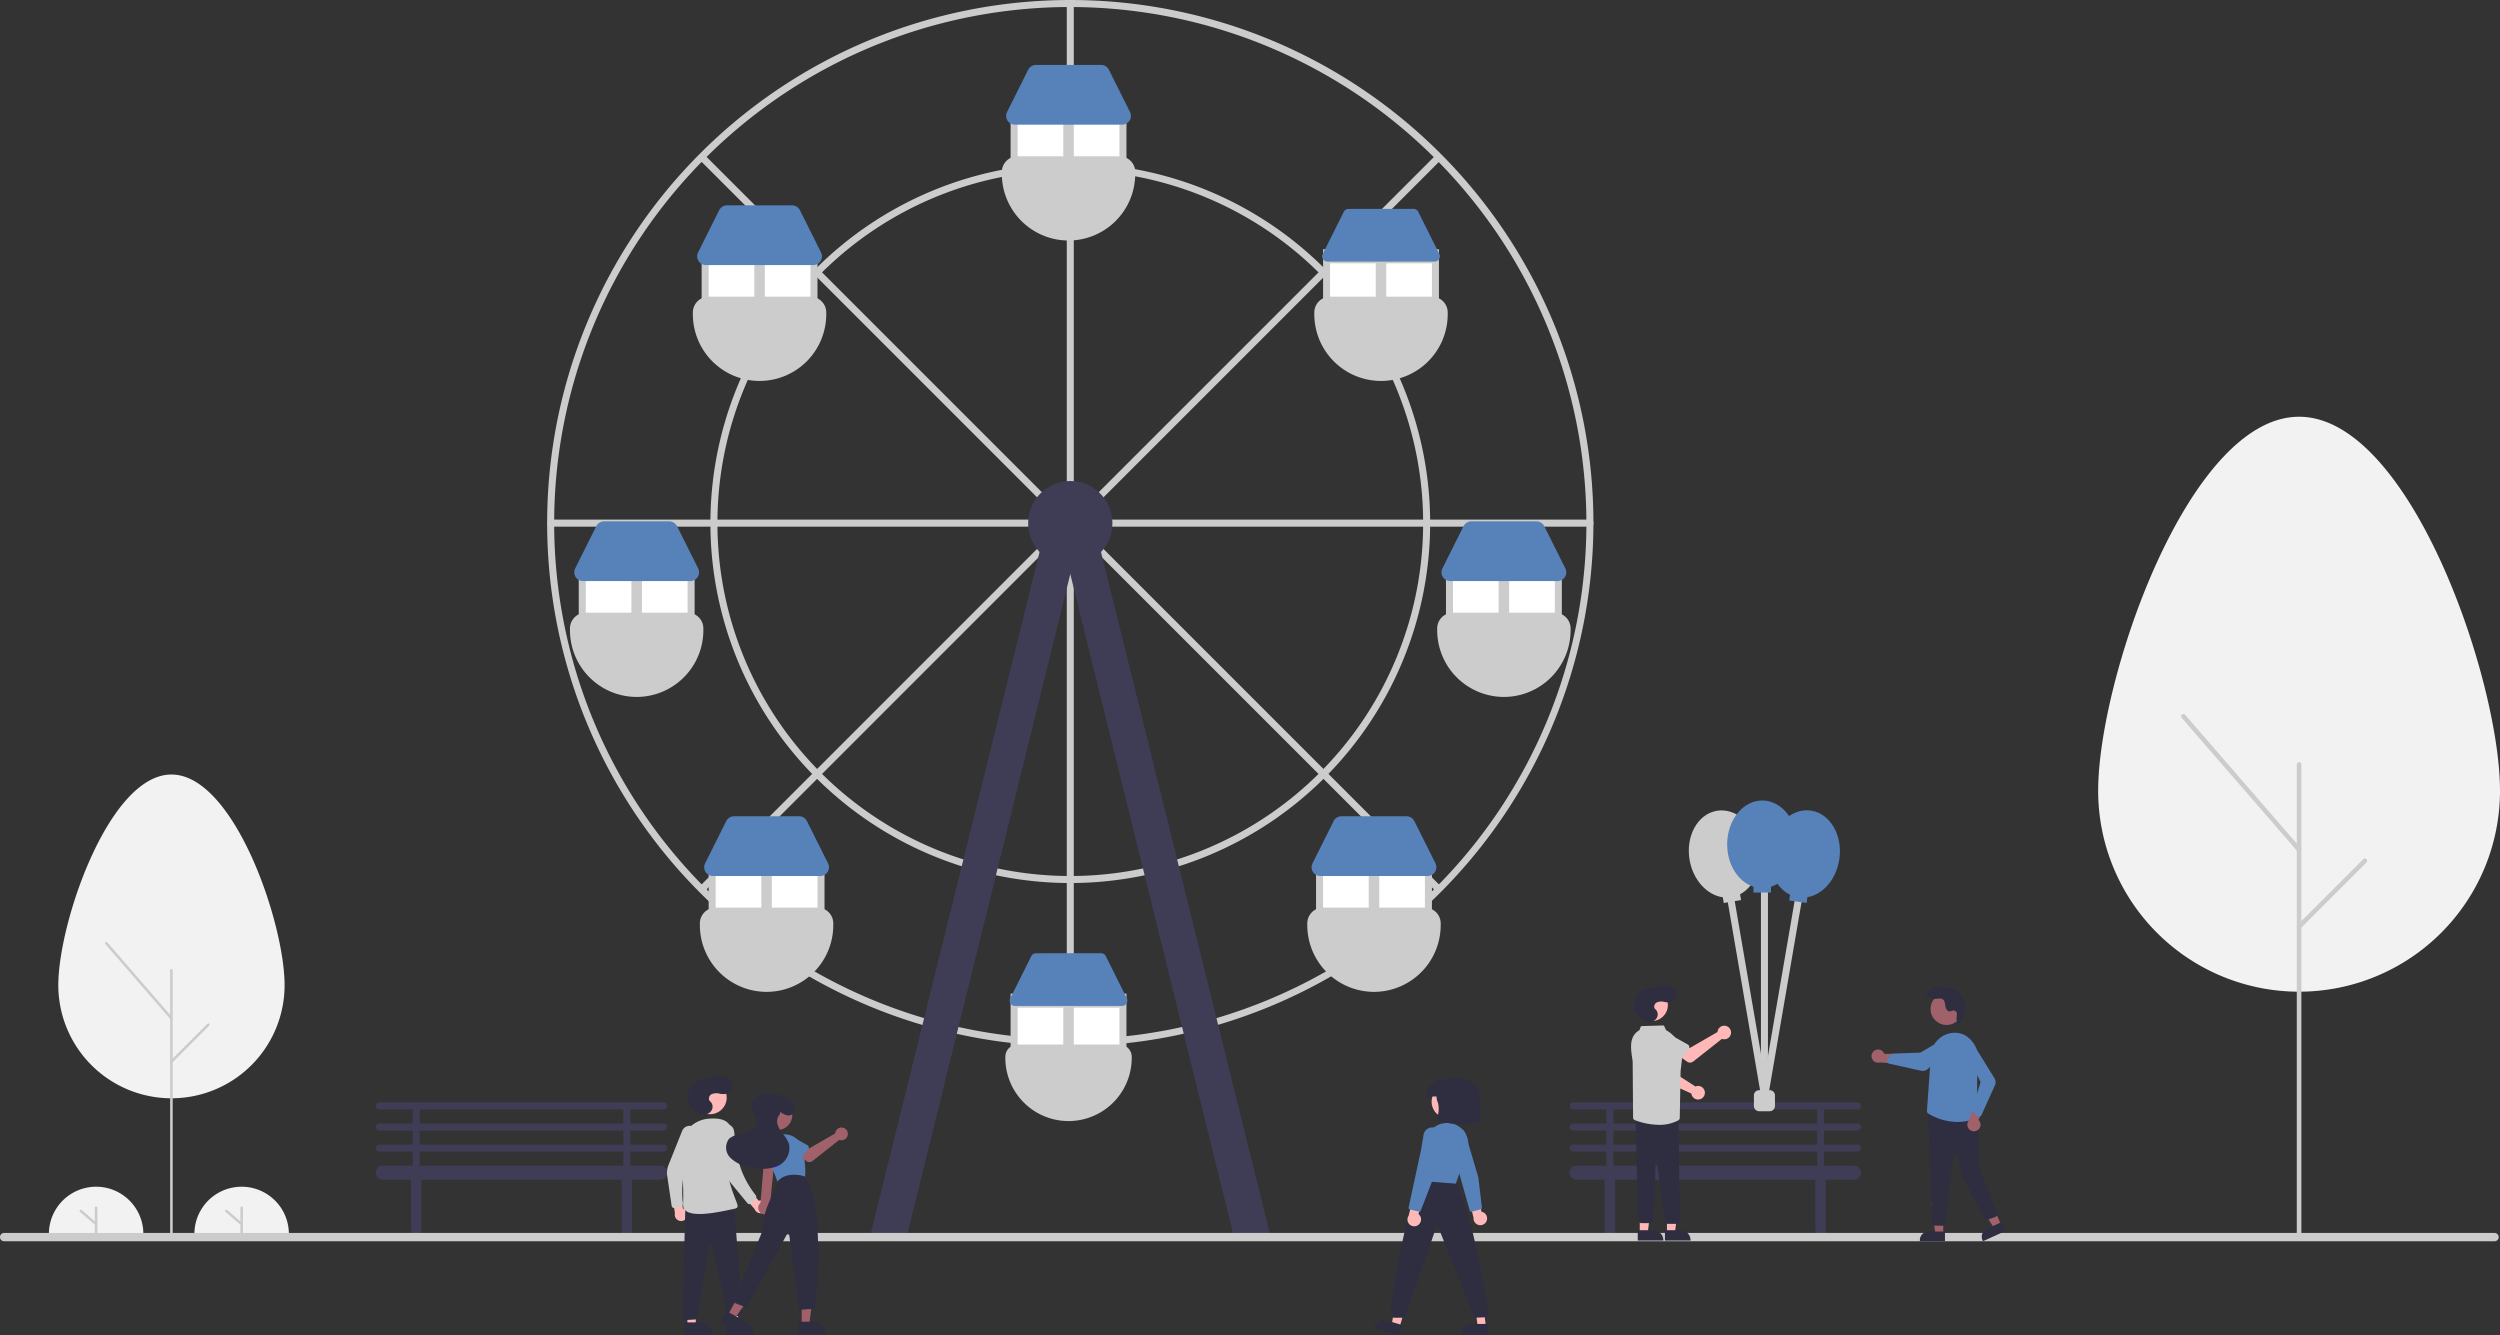 <svg xmlns="http://www.w3.org/2000/svg" width="314" height="167.716" viewBox="0 0 314 167.716">
  <rect x="0" y="0" width="314" height="167.716" fill="#333333" stroke="none"/>
  <g id="Groupe_1937" data-name="Groupe 1937" transform="translate(0)">
    <path id="Tracé_1868" data-name="Tracé 1868" d="M892.045,425.513c0-13.927-11.3-46.977-25.235-46.977s-25.235,33.049-25.235,46.977a25.235,25.235,0,1,0,50.47,0Z" transform="translate(-578.045 -326.193)" fill="#f2f2f2"/>
    <path id="Tracé_1869" data-name="Tracé 1869" d="M898.433,536.372a.289.289,0,0,1-.289-.289V477.175a.289.289,0,0,1,.577,0v58.909A.289.289,0,0,1,898.433,536.372Z" transform="translate(-609.668 -381.172)" fill="#ccc"/>
    <path id="Tracé_1870" data-name="Tracé 1870" d="M880.035,480.55a.288.288,0,0,1-.218-.1L865.3,463.714a.289.289,0,1,1,.436-.378l14.513,16.737a.289.289,0,0,1-.218.478Z" transform="translate(-591.27 -373.542)" fill="#ccc"/>
    <path id="Tracé_1871" data-name="Tracé 1871" d="M898.433,513.217a.288.288,0,0,1-.2-.492l8.247-8.247a.289.289,0,1,1,.408.408l-8.247,8.247A.288.288,0,0,1,898.433,513.217Z" transform="translate(-609.668 -396.549)" fill="#ccc"/>
    <path id="Tracé_1872" data-name="Tracé 1872" d="M289,506.889c0-7.843-6.362-26.453-14.21-26.453s-14.21,18.611-14.21,26.453a14.21,14.21,0,1,0,28.421,0Z" transform="translate(-253.256 -383.156)" fill="#f2f2f2"/>
    <path id="Tracé_1873" data-name="Tracé 1873" d="M292.593,569.316a.162.162,0,0,1-.162-.162V535.981a.162.162,0,1,1,.325,0v33.173A.163.163,0,0,1,292.593,569.316Z" transform="translate(-271.064 -414.116)" fill="#ccc"/>
    <path id="Tracé_1874" data-name="Tracé 1874" d="M282.233,537.882a.162.162,0,0,1-.123-.056l-8.172-9.425a.163.163,0,1,1,.246-.213l8.173,9.425a.163.163,0,0,1-.123.269Z" transform="translate(-260.704 -409.819)" fill="#ccc"/>
    <path id="Tracé_1875" data-name="Tracé 1875" d="M292.593,556.277a.162.162,0,0,1-.115-.277l4.644-4.644a.162.162,0,0,1,.23.23l-4.644,4.644A.162.162,0,0,1,292.593,556.277Z" transform="translate(-271.064 -422.775)" fill="#ccc"/>
    <path id="Tracé_1876" data-name="Tracé 1876" d="M257.9,603.772a5.932,5.932,0,1,1,11.865,0" transform="translate(-251.759 -448.787)" fill="#f2f2f2"/>
    <path id="Tracé_1877" data-name="Tracé 1877" d="M271.147,606.922a.16.16,0,0,1-.16-.16v-3.127a.16.16,0,1,1,.321,0v3.127a.16.16,0,0,1-.16.16Z" transform="translate(-259.076 -451.937)" fill="#ccc"/>
    <path id="Tracé_1878" data-name="Tracé 1878" d="M268.708,606.356a.16.16,0,0,1-.1-.039l-1.924-1.651a.16.16,0,1,1,.209-.243l1.924,1.651a.16.16,0,0,1-.1.282Z" transform="translate(-256.637 -452.446)" fill="#ccc"/>
    <path id="Tracé_1879" data-name="Tracé 1879" d="M299.346,603.772a5.932,5.932,0,1,1,11.865,0" transform="translate(-274.929 -448.787)" fill="#f2f2f2"/>
    <path id="Tracé_1880" data-name="Tracé 1880" d="M312.6,606.922a.16.16,0,0,1-.16-.16v-3.127a.16.16,0,1,1,.321,0v3.127a.16.16,0,0,1-.16.16Z" transform="translate(-282.247 -451.937)" fill="#ccc"/>
    <path id="Tracé_1881" data-name="Tracé 1881" d="M310.157,606.356a.16.16,0,0,1-.1-.039l-1.924-1.651a.16.16,0,1,1,.209-.243l1.924,1.651a.16.16,0,0,1-.1.282Z" transform="translate(-279.808 -452.446)" fill="#ccc"/>
    <path id="Tracé_1882" data-name="Tracé 1882" d="M465.521,391.252a65.706,65.706,0,1,1,65.706-65.706A65.781,65.781,0,0,1,465.521,391.252Zm0-130.531a64.824,64.824,0,1,0,64.824,64.824A64.9,64.9,0,0,0,465.521,260.721Z" transform="translate(-331.093 -259.839)" fill="#ccc"/>
    <path id="Tracé_1883" data-name="Tracé 1883" d="M548.256,320.695a.441.441,0,0,1-.441-.441V260.28a.441.441,0,1,1,.882,0v59.974a.441.441,0,0,1-.441.441Z" transform="translate(-413.828 -259.839)" fill="#ccc"/>
    <path id="Tracé_1884" data-name="Tracé 1884" d="M620.23,408.721H560.256a.441.441,0,0,1,0-.882H620.23a.441.441,0,1,1,0,.882Z" transform="translate(-420.536 -342.574)" fill="#ccc"/>
    <path id="Tracé_1885" data-name="Tracé 1885" d="M460.265,408.721H400.32a.441.441,0,0,1,0-.882h59.945a.441.441,0,1,1,0,.882Z" transform="translate(-331.129 -342.574)" fill="#ccc"/>
    <path id="Tracé_1886" data-name="Tracé 1886" d="M548.256,480.695a.441.441,0,0,1-.441-.441V420.28a.441.441,0,1,1,.882,0v59.974a.441.441,0,0,1-.441.441Z" transform="translate(-413.828 -349.282)" fill="#ccc"/>
    <path id="Tracé_1887" data-name="Tracé 1887" d="M557.072,347.073a.441.441,0,0,1-.312-.753L598.982,304.1a.441.441,0,0,1,.624.624l-42.221,42.221A.439.439,0,0,1,557.072,347.073Z" transform="translate(-418.756 -284.509)" fill="#ccc"/>
    <path id="Tracé_1888" data-name="Tracé 1888" d="M485.917,347.073a.439.439,0,0,1-.312-.129l-42.221-42.221a.441.441,0,0,1,.624-.624l42.221,42.221a.441.441,0,0,1-.312.753Z" transform="translate(-355.377 -284.509)" fill="#ccc"/>
    <path id="Tracé_1889" data-name="Tracé 1889" d="M599.294,459.069a.439.439,0,0,1-.312-.129l-42.221-42.221a.441.441,0,0,1,.624-.624l42.221,42.221a.441.441,0,0,1-.312.753Z" transform="translate(-418.757 -347.116)" fill="#ccc"/>
    <path id="Tracé_1890" data-name="Tracé 1890" d="M443.7,459.069a.441.441,0,0,1-.312-.753L485.6,416.095a.441.441,0,0,1,.624.624L444.007,458.94A.44.44,0,0,1,443.7,459.069Z" transform="translate(-355.377 -347.117)" fill="#ccc"/>
    <path id="Tracé_1891" data-name="Tracé 1891" d="M491.516,396.741a45.2,45.2,0,1,1,45.2-45.2,45.2,45.2,0,0,1-45.2,45.2Zm0-89.52a44.319,44.319,0,1,0,44.319,44.319A44.319,44.319,0,0,0,491.516,307.221Z" transform="translate(-357.088 -285.833)" fill="#ccc"/>
    <circle id="Ellipse_446" data-name="Ellipse 446" cx="5.292" cy="5.292" r="5.292" transform="translate(129.136 60.415)" fill="#3f3d56"/>
    <path id="Tracé_1892" data-name="Tracé 1892" d="M252.487,235.76l-4.649.135L270.53,144.3l4.218,1.287Z" transform="translate(-138.546 -80.669)" fill="#3f3d56"/>
    <path id="Tracé_1893" data-name="Tracé 1893" d="M323.076,235.76l4.649.135L305.034,144.3l-4.218,1.287Z" transform="translate(-168.162 -80.669)" fill="#3f3d56"/>
    <rect id="Rectangle_3390" data-name="Rectangle 3390" width="14.552" height="7.938" transform="translate(126.931 13.67)" fill="#ccc"/>
    <rect id="Rectangle_3391" data-name="Rectangle 3391" width="5.733" height="6.174" transform="translate(127.813 15.434)" fill="#fff"/>
    <rect id="Rectangle_3392" data-name="Rectangle 3392" width="5.733" height="6.174" transform="translate(134.869 15.434)" fill="#fff"/>
    <path id="Tracé_1894" data-name="Tracé 1894" d="M537.694,314.923a8.388,8.388,0,0,1-8.379-8.379v-.22a1.987,1.987,0,0,1,1.984-1.984h12.789a1.987,1.987,0,0,1,1.984,1.984v.22A8.388,8.388,0,0,1,537.694,314.923Z" transform="translate(-403.486 -284.715)" fill="#ccc"/>
    <path id="Tracé_1895" data-name="Tracé 1895" d="M545.115,285.836H531.653a1.1,1.1,0,0,1-.986-1.6l2.646-5.292a1.1,1.1,0,0,1,.986-.609h8.17a1.1,1.1,0,0,1,.986.609l2.646,5.292a1.1,1.1,0,0,1-.986,1.6Z" transform="translate(-404.177 -270.181)" fill="#5681b9"/>
    <rect id="Rectangle_3393" data-name="Rectangle 3393" width="14.552" height="7.938" transform="translate(166.179 31.31)" fill="#ccc"/>
    <rect id="Rectangle_3394" data-name="Rectangle 3394" width="5.733" height="6.174" transform="translate(167.061 33.074)" fill="#fff"/>
    <rect id="Rectangle_3395" data-name="Rectangle 3395" width="5.733" height="6.174" transform="translate(174.117 33.074)" fill="#fff"/>
    <path id="Tracé_1896" data-name="Tracé 1896" d="M626.694,354.923a8.388,8.388,0,0,1-8.379-8.379v-.22a1.987,1.987,0,0,1,1.984-1.984h12.788a1.987,1.987,0,0,1,1.984,1.984v.22A8.388,8.388,0,0,1,626.694,354.923Z" transform="translate(-453.238 -307.076)" fill="#ccc"/>
    <path id="Tracé_1897" data-name="Tracé 1897" d="M623.858,319.339a.658.658,0,0,0-.592.366L620.621,325a.661.661,0,0,0,.592.957h13.462a.661.661,0,0,0,.592-.957L632.62,319.7a.658.658,0,0,0-.592-.366Z" transform="translate(-454.488 -293.101)" fill="#5681b9"/>
    <rect id="Rectangle_3396" data-name="Rectangle 3396" width="14.552" height="7.938" transform="translate(181.613 70.998)" fill="#ccc"/>
    <rect id="Rectangle_3397" data-name="Rectangle 3397" width="5.733" height="6.174" transform="translate(182.495 72.762)" fill="#fff"/>
    <rect id="Rectangle_3398" data-name="Rectangle 3398" width="5.733" height="6.174" transform="translate(189.551 72.762)" fill="#fff"/>
    <path id="Tracé_1898" data-name="Tracé 1898" d="M661.694,444.923a8.388,8.388,0,0,1-8.379-8.379v-.22a1.987,1.987,0,0,1,1.984-1.984h12.788a1.987,1.987,0,0,1,1.984,1.984v.22A8.388,8.388,0,0,1,661.694,444.923Z" transform="translate(-472.804 -357.388)" fill="#ccc"/>
    <path id="Tracé_1899" data-name="Tracé 1899" d="M669.115,415.836H655.653a1.1,1.1,0,0,1-.986-1.6l2.646-5.292a1.1,1.1,0,0,1,.986-.609h8.17a1.1,1.1,0,0,1,.986.609l2.646,5.292a1.1,1.1,0,0,1-.986,1.6Z" transform="translate(-473.495 -342.853)" fill="#5681b9"/>
    <rect id="Rectangle_3399" data-name="Rectangle 3399" width="14.552" height="7.938" transform="translate(165.297 108.041)" fill="#ccc"/>
    <rect id="Rectangle_3400" data-name="Rectangle 3400" width="5.733" height="6.174" transform="translate(166.179 109.805)" fill="#fff"/>
    <rect id="Rectangle_3401" data-name="Rectangle 3401" width="5.733" height="6.174" transform="translate(173.235 109.805)" fill="#fff"/>
    <path id="Tracé_1900" data-name="Tracé 1900" d="M624.694,528.923a8.388,8.388,0,0,1-8.379-8.379v-.221a1.987,1.987,0,0,1,1.984-1.984h12.789a1.987,1.987,0,0,1,1.984,1.984v.221a8.388,8.388,0,0,1-8.379,8.379Z" transform="translate(-452.12 -404.345)" fill="#ccc"/>
    <path id="Tracé_1901" data-name="Tracé 1901" d="M632.115,499.836H618.653a1.1,1.1,0,0,1-.986-1.6l2.646-5.292a1.1,1.1,0,0,1,.986-.609h8.17a1.1,1.1,0,0,1,.986.609l2.646,5.292a1.1,1.1,0,0,1-.986,1.6Z" transform="translate(-452.811 -389.811)" fill="#5681b9"/>
    <rect id="Rectangle_3402" data-name="Rectangle 3402" width="14.552" height="7.938" transform="translate(102.677 39.247) rotate(180)" fill="#ccc"/>
    <rect id="Rectangle_3403" data-name="Rectangle 3403" width="5.733" height="6.174" transform="translate(101.795 39.247) rotate(180)" fill="#fff"/>
    <rect id="Rectangle_3404" data-name="Rectangle 3404" width="5.733" height="6.174" transform="translate(94.739 39.247) rotate(180)" fill="#fff"/>
    <path id="Tracé_1902" data-name="Tracé 1902" d="M449.694,354.923a8.388,8.388,0,0,1-8.379-8.379v-.22a1.987,1.987,0,0,1,1.984-1.984h12.788a1.987,1.987,0,0,1,1.984,1.984v.22A8.388,8.388,0,0,1,449.694,354.923Z" transform="translate(-354.293 -307.076)" fill="#ccc"/>
    <path id="Tracé_1903" data-name="Tracé 1903" d="M457.115,325.836H443.653a1.1,1.1,0,0,1-.986-1.6l2.646-5.292a1.1,1.1,0,0,1,.986-.609h8.17a1.1,1.1,0,0,1,.986.609l2.646,5.292a1.1,1.1,0,0,1-.986,1.6Z" transform="translate(-354.983 -292.542)" fill="#5681b9"/>
    <rect id="Rectangle_3405" data-name="Rectangle 3405" width="14.552" height="7.938" transform="translate(87.243 78.936) rotate(180)" fill="#ccc"/>
    <rect id="Rectangle_3406" data-name="Rectangle 3406" width="5.733" height="6.174" transform="translate(86.361 78.936) rotate(180)" fill="#fff"/>
    <rect id="Rectangle_3407" data-name="Rectangle 3407" width="5.733" height="6.174" transform="translate(79.305 78.936) rotate(180)" fill="#fff"/>
    <path id="Tracé_1904" data-name="Tracé 1904" d="M414.694,444.923a8.388,8.388,0,0,1-8.379-8.379v-.22a1.987,1.987,0,0,1,1.984-1.984h12.788a1.987,1.987,0,0,1,1.984,1.984v.22A8.388,8.388,0,0,1,414.694,444.923Z" transform="translate(-334.727 -357.388)" fill="#ccc"/>
    <path id="Tracé_1905" data-name="Tracé 1905" d="M422.115,415.836H408.653a1.1,1.1,0,0,1-.986-1.6l2.646-5.292a1.1,1.1,0,0,1,.986-.609h8.17a1.1,1.1,0,0,1,.986.609l2.646,5.292a1.1,1.1,0,0,1-.986,1.6Z" transform="translate(-335.418 -342.853)" fill="#5681b9"/>
    <rect id="Rectangle_3408" data-name="Rectangle 3408" width="14.552" height="7.938" transform="translate(103.559 115.979) rotate(180)" fill="#ccc"/>
    <rect id="Rectangle_3409" data-name="Rectangle 3409" width="5.733" height="6.174" transform="translate(102.677 115.979) rotate(180)" fill="#fff"/>
    <rect id="Rectangle_3410" data-name="Rectangle 3410" width="5.733" height="6.174" transform="translate(95.621 115.979) rotate(180)" fill="#fff"/>
    <path id="Tracé_1906" data-name="Tracé 1906" d="M451.694,528.923a8.388,8.388,0,0,1-8.379-8.379v-.221a1.987,1.987,0,0,1,1.984-1.984h12.789a1.987,1.987,0,0,1,1.984,1.984v.221A8.388,8.388,0,0,1,451.694,528.923Z" transform="translate(-355.411 -404.345)" fill="#ccc"/>
    <path id="Tracé_1907" data-name="Tracé 1907" d="M459.115,499.836H445.653a1.1,1.1,0,0,1-.986-1.6l2.646-5.292a1.1,1.1,0,0,1,.986-.609h8.17a1.1,1.1,0,0,1,.986.609l2.646,5.292a1.1,1.1,0,0,1-.986,1.6Z" transform="translate(-356.101 -389.811)" fill="#5681b9"/>
    <rect id="Rectangle_3411" data-name="Rectangle 3411" width="14.552" height="7.938" transform="translate(126.931 124.798)" fill="#ccc"/>
    <rect id="Rectangle_3412" data-name="Rectangle 3412" width="5.733" height="6.174" transform="translate(127.813 126.562)" fill="#fff"/>
    <rect id="Rectangle_3413" data-name="Rectangle 3413" width="5.733" height="6.174" transform="translate(134.869 126.562)" fill="#fff"/>
    <path id="Tracé_1908" data-name="Tracé 1908" d="M531.858,557.339a1.545,1.545,0,0,0-1.543,1.543v.221a7.938,7.938,0,0,0,15.875,0v-.221a1.545,1.545,0,0,0-1.543-1.543Z" transform="translate(-404.045 -426.147)" fill="#ccc"/>
    <path id="Tracé_1909" data-name="Tracé 1909" d="M534.858,531.339a.658.658,0,0,0-.592.366L531.621,537a.661.661,0,0,0,.591.957h13.462a.661.661,0,0,0,.592-.957L543.62,531.7a.658.658,0,0,0-.592-.366Z" transform="translate(-404.736 -411.612)" fill="#5681b9"/>
    <path id="Tracé_1910" data-name="Tracé 1910" d="M727.184,577.367a.441.441,0,1,0,0-.882h-4.189v-1.764h4.189a.441.441,0,1,0,0-.882h-35.72a.441.441,0,0,0,0,.882h4.189v1.764h-4.189a.441.441,0,0,0,0,.882h4.189v1.764h-4.189a.441.441,0,0,0,0,.882h4.189v1.764H691.9a.882.882,0,0,0,0,1.764h3.568a.657.657,0,0,0-.041.22v6.174a.661.661,0,0,0,1.323,0v-6.174a.658.658,0,0,0-.041-.22h25.217a.657.657,0,0,0-.041.22v6.174a.661.661,0,0,0,1.323,0v-6.174a.657.657,0,0,0-.04-.22h3.568a.882.882,0,0,0,0-1.764h-3.748v-1.764h4.189a.441.441,0,0,0,0-.882h-4.189v-1.764Zm-30.648-2.646h25.577v1.764H696.535Zm25.577,7.056H696.535v-1.764h25.577Zm0-2.646H696.535v-1.764h25.577Z" transform="translate(-493.884 -435.371)" fill="#3f3d56"/>
    <path id="Tracé_1911" data-name="Tracé 1911" d="M387.184,577.367a.441.441,0,1,0,0-.882h-4.189v-1.764h4.189a.441.441,0,1,0,0-.882h-35.72a.441.441,0,1,0,0,.882h4.189v1.764h-4.189a.441.441,0,1,0,0,.882h4.189v1.764h-4.189a.441.441,0,0,0,0,.882h4.189v1.764H351.9a.882.882,0,1,0,0,1.764h3.568a.657.657,0,0,0-.04.22v6.174a.661.661,0,0,0,1.323,0v-6.174a.657.657,0,0,0-.04-.22h25.217a.658.658,0,0,0-.04.22v6.174a.661.661,0,0,0,1.323,0v-6.174a.655.655,0,0,0-.04-.22h3.568a.882.882,0,0,0,0-1.764h-3.748v-1.764h4.189a.441.441,0,1,0,0-.882h-4.189v-1.764Zm-30.648-2.646h25.577v1.764H356.535Zm25.577,7.056H356.535v-1.764h25.577Zm0-2.646H356.535v-1.764h25.577Z" transform="translate(-303.818 -435.371)" fill="#3f3d56"/>
    <path id="Tracé_1912" data-name="Tracé 1912" d="M745.507,572.985h-1.323a.662.662,0,0,1-.661-.661V571a.662.662,0,0,1,.661-.661h1.323a.662.662,0,0,1,.661.661v1.323a.662.662,0,0,1-.661.661Z" transform="translate(-523.232 -433.414)" fill="#ccc"/>
    <path id="Tracé_1913" data-name="Tracé 1913" d="M746.02,539.746a.421.421,0,0,1-.075-.006.441.441,0,0,1-.36-.509l4.361-25.377a.441.441,0,0,1,.869.149l-4.361,25.377A.441.441,0,0,1,746.02,539.746Z" transform="translate(-524.381 -401.633)" fill="#ccc"/>
    <path id="Tracé_1914" data-name="Tracé 1914" d="M740.49,539.746a.441.441,0,0,1-.434-.366L735.7,514a.441.441,0,0,1,.869-.149l4.361,25.377a.441.441,0,0,1-.36.509.421.421,0,0,1-.075.006Z" transform="translate(-518.852 -401.633)" fill="#ccc"/>
    <path id="Tracé_1915" data-name="Tracé 1915" d="M756.723,496.729c.425-3.012-1.183-5.729-3.593-6.069s-4.707,1.826-5.132,4.837c-.359,2.54.732,4.864,2.527,5.736l-.1.724,2.181.308.1-.724C754.673,501.2,756.364,499.269,756.723,496.729Z" transform="translate(-525.696 -388.853)" fill="#5681b9"/>
    <path id="Tracé_1916" data-name="Tracé 1916" d="M733.768,495.374c-.522-3-2.888-5.087-5.285-4.669s-3.917,3.185-3.4,6.181c.44,2.527,2.193,4.4,4.169,4.68l.125.72,2.17-.378-.125-.72C733.193,500.259,734.208,497.9,733.768,495.374Z" transform="translate(-512.869 -388.867)" fill="#ccc"/>
    <path id="Tracé_1917" data-name="Tracé 1917" d="M745.964,537.651a.441.441,0,0,1-.441-.441V511.122a.441.441,0,0,1,.882,0V537.21A.441.441,0,0,1,745.964,537.651Z" transform="translate(-524.35 -400.064)" fill="#ccc"/>
    <path id="Tracé_1918" data-name="Tracé 1918" d="M744.724,493.337c0-3.041-1.972-5.507-4.406-5.507s-4.406,2.466-4.406,5.507c0,2.565,1.4,4.714,3.3,5.326v.731h2.2v-.731C743.319,498.052,744.724,495.9,744.724,493.337Z" transform="translate(-518.978 -387.29)" fill="#5681b9"/>
    <path id="Tracé_1919" data-name="Tracé 1919" d="M557.288,612.045H244.5a.525.525,0,1,1,0-1.05H557.288a.525.525,0,1,1,0,1.05Z" transform="translate(-243.977 -456.141)" fill="#ccc"/>
    <path id="Tracé_1920" data-name="Tracé 1920" d="M551.6,346.5h-1l-.477-3.869h1.48Z" transform="translate(-307.526 -191.538)" fill="#a0616a"/>
    <path id="Tracé_1921" data-name="Tracé 1921" d="M547.888,350.757h2.078v1.218h-3.152v-.143a1.075,1.075,0,0,1,1.075-1.075Z" transform="translate(-305.678 -196.079)" fill="#2f2e41"/>
    <path id="Tracé_1922" data-name="Tracé 1922" d="M566.234,344.369l-.912.417-2.041-3.321,1.346-.615Z" transform="translate(-314.883 -190.541)" fill="#a0616a"/>
    <path id="Tracé_1923" data-name="Tracé 1923" d="M1.075,0H3.152V1.218H0V1.075A1.075,1.075,0,0,1,1.075,0Z" transform="translate(248.559 154.789) rotate(-24.548)" fill="#2f2e41"/>
    <path id="Tracé_1924" data-name="Tracé 1924" d="M794.963,590.31H794a.369.369,0,0,1-.367-.341l-.523-13.954a.368.368,0,0,1,.4-.393l5.542.589a.369.369,0,0,1,.332.36l.116,6.155a.287.287,0,0,0,.019.1l2.273,5.9a.368.368,0,0,1-.216.478l-.971.358a.368.368,0,0,1-.455-.177l-2.793-5.43a.374.374,0,0,1-.033-.094l-.477-2.3a.286.286,0,0,0-.565.026l-.962,8.4A.368.368,0,0,1,794.963,590.31Z" transform="translate(-550.954 -436.366)" fill="#2f2e41"/>
    <circle id="Ellipse_447" data-name="Ellipse 447" cx="2.009" cy="2.009" r="2.009" transform="translate(242.477 124.719)" fill="#a0616a"/>
    <path id="Tracé_1925" data-name="Tracé 1925" d="M796.653,565.2a7.266,7.266,0,0,1-3.673-1.05h0a.366.366,0,0,1-.173-.339l.489-6.985a3.028,3.028,0,0,1,1.381-2.344,2.915,2.915,0,0,1,2.6-.31,2.053,2.053,0,0,1,.529.274,3.493,3.493,0,0,1,1.431,3.331,32.946,32.946,0,0,0,.1,6.793l0,.029-.027.012A6.3,6.3,0,0,1,796.653,565.2Z" transform="translate(-550.782 -424.281)" fill="#5681b9"/>
    <path id="Tracé_1926" data-name="Tracé 1926" d="M805.646,576.677a.823.823,0,0,0,.066-1.26l1.179-2.675-1.5.254-.89,2.5a.827.827,0,0,0,1.143,1.18Z" transform="translate(-557.217 -434.757)" fill="#a0616a"/>
    <path id="Tracé_1927" data-name="Tracé 1927" d="M805.834,567.081a.367.367,0,0,1-.271-.12l-.44-.48a.37.37,0,0,1-.082-.353l1.007-3.407-1.532-3.217a.68.68,0,0,1,1.212-.615l2.071,3.36a.937.937,0,0,1,.056.878l-1.686,3.736a.367.367,0,0,1-.277.212A.379.379,0,0,1,805.834,567.081Z" transform="translate(-557.291 -426.814)" fill="#5681b9"/>
    <path id="Tracé_1928" data-name="Tracé 1928" d="M796.744,545.424c-.208.036-.38-.254-.406-.458a3.589,3.589,0,0,1,.057-.6.494.494,0,0,0-.3-.509c-.221-.063-.425.114-.651.093-.315-.03-.473-.4-.511-.7s-.068-.651-.341-.821-.608-.046-.92-.041a1.257,1.257,0,0,1-1.189-.89.3.3,0,0,0,.342-.137.3.3,0,0,0-.091-.358l.6.293a.321.321,0,0,1,.212-.419,1.13,1.13,0,0,1,.555-.006c.937.146,2.022.074,2.643.788a3.31,3.31,0,0,1,.736,2.045A5.678,5.678,0,0,1,796.744,545.424Z" transform="translate(-550.603 -416.924)" fill="#2f2e41"/>
    <path id="Tracé_1929" data-name="Tracé 1929" d="M777.445,558.865a.823.823,0,0,1,1.182.44l2.924-.021-.827,1.274-2.649-.175a.827.827,0,0,1-.629-1.517Z" transform="translate(-541.959 -426.94)" fill="#a0616a"/>
    <path id="Tracé_1930" data-name="Tracé 1930" d="M781.421,558.382a.367.367,0,0,1,.062-.29l.38-.528a.37.37,0,0,1,.329-.152l3.42-.143,2.958-1.721a.68.68,0,0,1,.849,1.062l-2.867,2.712a.937.937,0,0,1-.848.234l-4-.889a.367.367,0,0,1-.264-.228A.377.377,0,0,1,781.421,558.382Z" transform="translate(-544.413 -425.068)" fill="#5681b9"/>
    <path id="Tracé_1931" data-name="Tracé 1931" d="M664.5,602.329a.847.847,0,0,0-.66-1.119l-.508-2.967-1.142,1.069.657,2.654a.852.852,0,0,0,1.652.363Z" transform="translate(-477.767 -449.013)" fill="#ffb8b8"/>
    <path id="Tracé_1932" data-name="Tracé 1932" d="M660.566,591.29l-1.121.294a.211.211,0,0,1-.256-.146l-2.015-7.138-.609-1.821a1.1,1.1,0,0,1,1.172-1.436h0a1.1,1.1,0,0,1,.92.777l1.61,5.441.454,3.8a.212.212,0,0,1-.111.211A.206.206,0,0,1,660.566,591.29Z" transform="translate(-474.59 -439.393)" fill="#5681b9"/>
    <circle id="Ellipse_448" data-name="Ellipse 448" cx="2.069" cy="2.069" r="2.069" transform="translate(179.811 136.308)" fill="#ffb8b8"/>
    <path id="Tracé_1933" data-name="Tracé 1933" d="M397.373,372.585l-.99-.295.665-3.958,1.461.435Z" transform="translate(-221.585 -205.904)" fill="#ffb8b8"/>
    <path id="Tracé_1934" data-name="Tracé 1934" d="M638.484,637.731l-3.192-.95.012-.04a1.3,1.3,0,0,1,1.612-.873h0l1.949.58Z" transform="translate(-462.729 -470.016)" fill="#2f2e41"/>
    <path id="Tracé_1935" data-name="Tracé 1935" d="M421.288,372.811h-1.033l-.491-3.983h1.019Z" transform="translate(-234.656 -206.181)" fill="#ffb8b8"/>
    <path id="Tracé_1936" data-name="Tracé 1936" d="M663.573,638.273h-3.33v-.042a1.3,1.3,0,0,1,1.3-1.3h2.034Z" transform="translate(-476.677 -470.642)" fill="#2f2e41"/>
    <path id="Tracé_1937" data-name="Tracé 1937" d="M641.578,612.943h-1.037a.379.379,0,0,1-.373-.448c-.661-.294,2.9-17.368,3.74-17.038l.028-.04,4.236.346c1.9,3.8,3.1,10.081,4.222,16.641a.379.379,0,0,1-.349.472l-1.165.057a.377.377,0,0,1-.37-.238l-4.464-11.159a.121.121,0,0,0-.12-.079.124.124,0,0,0-.116.085l-3.874,11.147a.379.379,0,0,1-.358.255Z" transform="translate(-465.409 -447.434)" fill="#2f2e41"/>
    <path id="Tracé_1938" data-name="Tracé 1938" d="M652.865,587.3l-.032,0-4.51-.34.791-5.031a2.635,2.635,0,0,1,2.251-2.208h0l.1-.014a2.6,2.6,0,0,1,2.366.947,2.636,2.636,0,0,1,.451,2.541Z" transform="translate(-470.013 -438.637)" fill="#5681b9"/>
    <path id="Tracé_1939" data-name="Tracé 1939" d="M658.481,572.165c-1.423.651-3.353.534-5.56,0a3.2,3.2,0,0,0,.273-2.237,1.806,1.806,0,0,1-.059-1.446,2.781,2.781,0,0,1,2.566-1.708h0a2.78,2.78,0,0,1,2.78,2.78Z" transform="translate(-472.584 -431.421)" fill="#2f2e41"/>
    <path id="Tracé_1940" data-name="Tracé 1940" d="M408.446,307.363h1.531v2.175h-3.706a2.175,2.175,0,0,1,2.175-2.175Z" transform="translate(-227.113 -171.821)" fill="#2f2e41"/>
    <path id="Tracé_1941" data-name="Tracé 1941" d="M646.287,603.3a.847.847,0,0,0-.058-1.3l.942-2.859-1.51.409L645,602.207a.852.852,0,0,0,1.289,1.1Z" transform="translate(-468.075 -449.517)" fill="#ffb8b8"/>
    <path id="Tracé_1942" data-name="Tracé 1942" d="M646.454,591.517l-1.128-.265a.212.212,0,0,1-.158-.249l1.565-7.249.316-1.894a1.1,1.1,0,0,1,1.708-.72h0a1.1,1.1,0,0,1,.449,1.118l-1.128,5.561-1.379,3.57a.212.212,0,0,1-.2.135A.2.2,0,0,1,646.454,591.517Z" transform="translate(-468.247 -439.341)" fill="#5681b9"/>
    <path id="Tracé_1943" data-name="Tracé 1943" d="M720.569,564.9a.852.852,0,0,0-.128.044l-3.39-2.187.047-.979-1.468-.264-.251,1.725a.651.651,0,0,0,.374.686l4.175,1.906a.854.854,0,1,0,.641-.931Z" transform="translate(-507.495 -428.482)" fill="#ffb8b8"/>
    <path id="Tracé_1944" data-name="Tracé 1944" d="M716.182,559.9l-1.818-.336a.366.366,0,0,1-.28-.478l.6-1.744a1.016,1.016,0,1,1,2,.375l-.065,1.836a.366.366,0,0,1-.432.347Z" transform="translate(-506.764 -425.687)" fill="#3f3d56"/>
    <path id="Tracé_1945" data-name="Tracé 1945" d="M726.523,552.637a.857.857,0,0,0-.019.133l-3.494,2.016-.849-.489-.905,1.185,1.419,1.012a.651.651,0,0,0,.781-.019l3.6-2.842a.854.854,0,1,0-.535-1Z" transform="translate(-510.784 -423.15)" fill="#ffb8b8"/>
    <path id="Tracé_1946" data-name="Tracé 1946" d="M720.717,556.465l-1.129,1.464a.366.366,0,0,1-.553.03l-1.278-1.328A1.016,1.016,0,1,1,719,555.026l1.6.9a.366.366,0,0,1,.111.543Z" transform="translate(-508.608 -424.734)" fill="#ccc"/>
    <circle id="Ellipse_449" data-name="Ellipse 449" cx="1.998" cy="1.998" r="1.998" transform="translate(205.487 124.242)" fill="#ffb8b8"/>
    <path id="Tracé_1947" data-name="Tracé 1947" d="M474.781,346.254h1l.474-3.846h-1.472Z" transform="translate(-265.411 -191.412)" fill="#ffb8b8"/>
    <path id="Tracé_1948" data-name="Tracé 1948" d="M718.182,610.231h1.964a1.251,1.251,0,0,1,1.252,1.252v.041h-3.215Z" transform="translate(-509.066 -455.714)" fill="#2f2e41"/>
    <path id="Tracé_1949" data-name="Tracé 1949" d="M467.035,346.254h1l.475-3.846h-1.472Z" transform="translate(-261.081 -191.412)" fill="#ffb8b8"/>
    <path id="Tracé_1950" data-name="Tracé 1950" d="M710.435,610.231H712.4a1.251,1.251,0,0,1,1.251,1.251v.041h-3.215Z" transform="translate(-504.735 -455.714)" fill="#2f2e41"/>
    <path id="Tracé_1951" data-name="Tracé 1951" d="M713.461,591.13l-1.017-7.869a.04.04,0,0,0-.041-.038.039.039,0,0,0-.04.039l-.292,7.755a.365.365,0,0,1-.366.352H710.5a.364.364,0,0,1-.366-.357l-.314-12.921,5.405.054.135,12.963a.366.366,0,0,1-.128.27.361.361,0,0,1-.281.085l-1.171,0a.366.366,0,0,1-.316-.336Z" transform="translate(-504.39 -437.747)" fill="#2f2e41"/>
    <path id="Tracé_1952" data-name="Tracé 1952" d="M709.023,563.808a.366.366,0,0,1-.231-.287l-.054-7.1c-.239-1.581-.521-3.13.861-3.932l.122-.365a.2.2,0,0,1,.187-.139l2.622-.075a.2.2,0,0,1,.193.123l.2.455.069.039a3.856,3.856,0,0,1,1.919,3.807l-.15,1.266-.107,5.916a.369.369,0,0,1-.192.316,4.977,4.977,0,0,1-2.4.56A9.009,9.009,0,0,1,709.023,563.808Z" transform="translate(-503.676 -423.111)" fill="#ccc"/>
    <path id="Tracé_1953" data-name="Tracé 1953" d="M711.575,544.95a2.131,2.131,0,1,1,.4-4.215,2.45,2.45,0,0,1,1.462-.4,1.433,1.433,0,0,1,1.21.827,1.023,1.023,0,0,1-.49,1.3,1.849,1.849,0,0,1-.975.014,1.455,1.455,0,0,0-.964.085c-.283.168-.411.619-.157.829a.874.874,0,0,1,.251.961.955.955,0,0,1-.735.6Z" transform="translate(-504.155 -416.639)" fill="#2f2e41"/>
    <path id="Tracé_1954" data-name="Tracé 1954" d="M207.664,373.023h.972l.462-3.748h-1.435Z" transform="translate(-116.088 -206.431)" fill="#ffb8b8"/>
    <path id="Tracé_1955" data-name="Tracé 1955" d="M450.67,638.106v-1.621h2.095a1.4,1.4,0,0,1,1.4,1.4v.221Z" transform="translate(-359.522 -470.391)" fill="#2f2e41"/>
    <path id="Tracé_1956" data-name="Tracé 1956" d="M195.786,373.023h.971l.462-3.748h-1.434Z" transform="translate(-109.448 -206.431)" fill="#ffb8b8"/>
    <path id="Tracé_1957" data-name="Tracé 1957" d="M438.792,638.106v-1.621h2.095a1.4,1.4,0,0,1,1.4,1.4v.221Z" transform="translate(-352.882 -470.391)" fill="#2f2e41"/>
    <circle id="Ellipse_450" data-name="Ellipse 450" cx="2.088" cy="2.088" r="2.088" transform="translate(87.097 135.77)" fill="#ffb8b8"/>
    <path id="Tracé_1958" data-name="Tracé 1958" d="M458.327,600.719a.8.8,0,0,0-1.028-.661l-1.167-1.4-1.023.5,1.675,1.952a.8.8,0,0,0,1.542-.394Z" transform="translate(-362.004 -449.245)" fill="#ffb8b8"/>
    <path id="Tracé_1959" data-name="Tracé 1959" d="M437.252,602.683a.8.8,0,0,0-.513-1.11l-.234-1.806-1.132-.125.367,2.546a.8.8,0,0,0,1.513.495Z" transform="translate(-350.97 -449.795)" fill="#ffb8b8"/>
    <path id="Tracé_1960" data-name="Tracé 1960" d="M437.614,580.894h0a1.027,1.027,0,0,0-1.764.249l-1.711,4.271a2.654,2.654,0,0,0-.162,1.377l.557,3.754a.34.34,0,0,0,.436.275l.734-.226a.34.34,0,0,0,.238-.365h0a12.352,12.352,0,0,1,.992-6.48l.807-1.8A1.027,1.027,0,0,0,437.614,580.894Z" transform="translate(-350.175 -439.093)" fill="#ccc"/>
    <path id="Tracé_1961" data-name="Tracé 1961" d="M442.18,571.069a2.228,2.228,0,1,1,.417-4.405,2.561,2.561,0,0,1,1.528-.419,1.5,1.5,0,0,1,1.264.864,1.069,1.069,0,0,1-.512,1.358,1.931,1.931,0,0,1-1.019.015,1.52,1.52,0,0,0-1.008.089c-.3.176-.429.646-.164.866a.913.913,0,0,1,.262,1A1,1,0,0,1,442.18,571.069Z" transform="translate(-353.504 -431.124)" fill="#2f2e41"/>
    <path id="Tracé_1962" data-name="Tracé 1962" d="M438.721,602.974l-.37,14.055a.34.34,0,0,0,.357.349l1.22-.062a.34.34,0,0,0,.318-.286L441.7,607.9a.17.17,0,0,1,.334-.01L444,616.679a.34.34,0,0,0,.446.246l1.211-.074a.34.34,0,0,0,.225-.344l-1.057-13.666Z" transform="translate(-352.636 -451.583)" fill="#2f2e41"/>
    <path id="Tracé_1963" data-name="Tracé 1963" d="M437.818,582.64a3.831,3.831,0,0,1,3.5-4.208c.92-.065,2.347-.089,2.818,1.117,1.418,3.631-1.064,3.543-.209,6.688s1.61,3.326.437,3.553-6.449,1.568-6.232-.646A46.783,46.783,0,0,0,437.818,582.64Z" transform="translate(-352.326 -437.924)" fill="#ccc"/>
    <path id="Tracé_1964" data-name="Tracé 1964" d="M449.819,580.07h0a1.027,1.027,0,0,0-1.385,1.12l.666,4.165a4.069,4.069,0,0,0,.873,1.939l2.164,2.637a.34.34,0,0,0,.516.012l.514-.571a.34.34,0,0,0,.017-.435l-.151-.2a11.45,11.45,0,0,1-2.3-5.626l-.265-2.209A1.027,1.027,0,0,0,449.819,580.07Z" transform="translate(-358.265 -438.815)" fill="#ccc"/>
    <path id="Tracé_1965" data-name="Tracé 1965" d="M461.118,596.389a.819.819,0,0,0,.293-1.221l.612-5.986H460.7l-.487,5.845a.823.823,0,0,0,.9,1.362Z" transform="translate(-364.695 -443.948)" fill="#a0616a"/>
    <circle id="Ellipse_451" data-name="Ellipse 451" cx="1.872" cy="1.872" r="1.872" transform="translate(95.766 138.187)" fill="#a0616a"/>
    <path id="Tracé_1966" data-name="Tracé 1966" d="M464.008,589.163a.342.342,0,0,1-.33-.251,18.933,18.933,0,0,0-1.16-2.739,2.268,2.268,0,0,1,1.288-3.132h0a2.268,2.268,0,0,1,2.913,1.444,11.222,11.222,0,0,1,.425,3.742.344.344,0,0,1-.269.317l-2.794.61A.339.339,0,0,1,464.008,589.163Z" transform="translate(-366.018 -440.443)" fill="#5681b9"/>
    <path id="Tracé_1967" data-name="Tracé 1967" d="M228.343,372.988h.934l.445-3.6h-1.379Z" transform="translate(-127.648 -206.492)" fill="#a0616a"/>
    <path id="Tracé_1968" data-name="Tracé 1968" d="M474.744,637.866h-3.378V636.29h2.023a1.355,1.355,0,0,1,1.355,1.355Z" transform="translate(-371.092 -470.282)" fill="#2f2e41"/>
    <path id="Tracé_1969" data-name="Tracé 1969" d="M207.156,370.807l.819.45,2.126-2.944-1.208-.665Z" transform="translate(-115.804 -205.522)" fill="#a0616a"/>
    <path id="Tracé_1970" data-name="Tracé 1970" d="M452.068,636.23l-2.96-1.627.759-1.381,1.772.975a1.355,1.355,0,0,1,.535,1.84Z" transform="translate(-358.649 -468.566)" fill="#2f2e41"/>
    <path id="Tracé_1971" data-name="Tracé 1971" d="M461.524,611.359a.343.343,0,0,1-.34-.3l-1.169-9a.191.191,0,0,0-.356-.068l-4.87,8.836a.345.345,0,0,1-.422.155l-1.062-.4a.343.343,0,0,1-.2-.45l3.374-8.287a.263.263,0,0,0,.017-.066,12.594,12.594,0,0,1,1.965-5.8.266.266,0,0,0,.038-.242l-.047-.142a.343.343,0,0,1,.066-.334c1.245-1.418,3.414-.644,3.436-.636l.011,0,.007.009c2.433,3.336,1.533,14.172,1.328,16.31a.342.342,0,0,1-.315.309l-1.438.111Z" transform="translate(-360.872 -446.863)" fill="#2f2e41"/>
    <path id="Tracé_1972" data-name="Tracé 1972" d="M475.631,581.594a.8.8,0,0,0-.018.125l-3.274,1.889-.8-.458-.848,1.111,1.33.948a.61.61,0,0,0,.732-.018l3.376-2.663a.8.8,0,1,0-.5-.933Z" transform="translate(-370.716 -439.361)" fill="#a0616a"/>
    <path id="Tracé_1973" data-name="Tracé 1973" d="M470.191,585.182l-1.058,1.371a.343.343,0,0,1-.519.028l-1.2-1.244a.953.953,0,0,1,1.168-1.5l1.5.84a.343.343,0,0,1,.1.509Z" transform="translate(-368.677 -440.846)" fill="#5681b9"/>
    <path id="Tracé_1974" data-name="Tracé 1974" d="M462.357,588.528l-1.7-.308a.343.343,0,0,1-.264-.447l.553-1.636a.952.952,0,1,1,1.874.344l-.054,1.721a.343.343,0,0,1-.4.327Z" transform="translate(-364.945 -441.809)" fill="#6c63ff"/>
    <path id="Tracé_1975" data-name="Tracé 1975" d="M457.518,573.565c.481.329,1.113.668,1.6.317a.894.894,0,0,0,.294-1.031,2.2,2.2,0,0,0-1.5-1.2,4.307,4.307,0,0,0-2.508-.319,1.78,1.78,0,0,0-1.413,1.857c.12.678.76,1.242.669,1.924s-.864,1.048-1.546,1.171a3.472,3.472,0,0,0-1.935.652,1.818,1.818,0,0,0,.119,2.4,4.382,4.382,0,0,0,2.336,1.162,5.684,5.684,0,0,0,3.455-.036,2.509,2.509,0,0,0,1.611-2.779,3.877,3.877,0,0,0-.746-1.272,3.544,3.544,0,0,1-.722-1.283,1.334,1.334,0,0,1,.241-1.167.338.338,0,0,0,.045-.4Z" transform="translate(-359.584 -433.936)" fill="#2f2e41"/>
  </g>
</svg>
